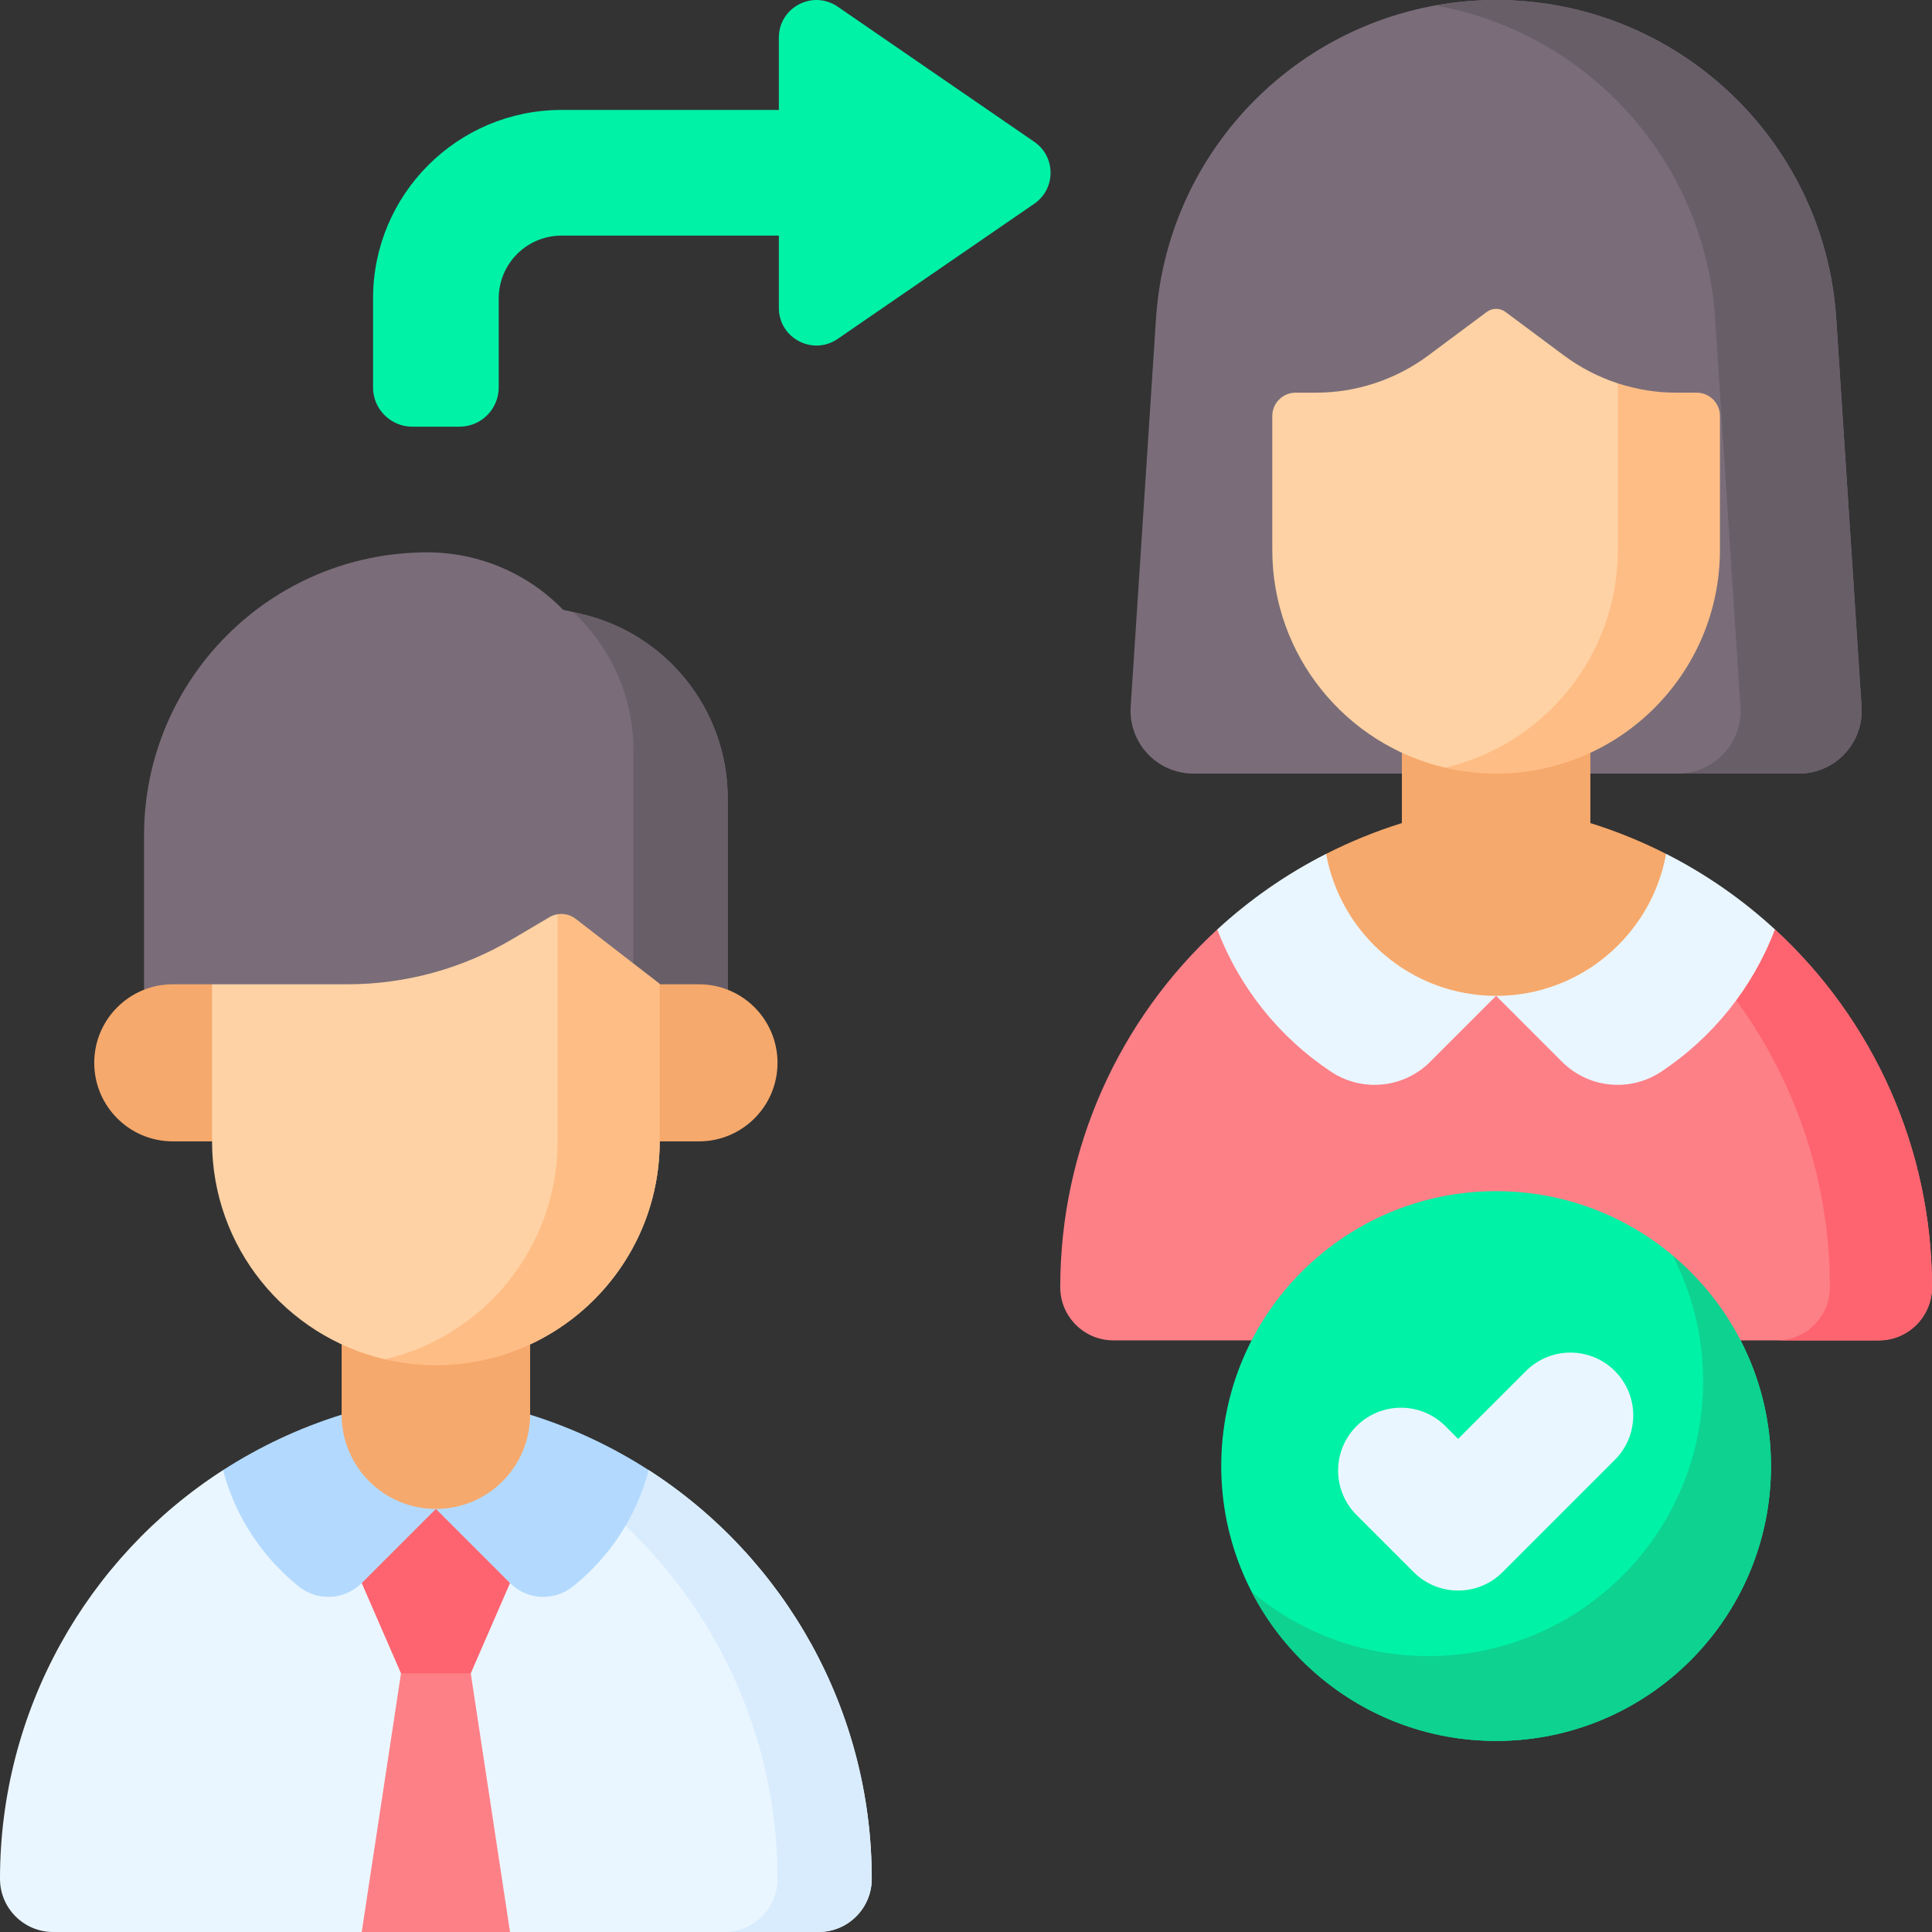 <svg id="Capa_1" enable-background="new 0 0 512 512" viewBox="0 0 512 512" xmlns="http://www.w3.org/2000/svg"><rect x="0" y="0" width="512" height="512" fill="#333333" stroke="none"/><g><g><g><g><path d="m493.33 187.274-6.707-102.826c-3.098-47.503-42.531-84.448-90.135-84.448-47.604 0-87.037 36.945-90.135 84.448l-6.707 102.826c-.626 9.602 6.993 17.734 16.615 17.734h160.453c9.623 0 17.242-8.132 16.616-17.734z" fill="#7a6d79"/><path d="m493.33 187.274-6.707-102.826c-3.098-47.503-42.531-84.448-90.135-84.448-5.474 0-10.833.51-16.049 1.447 40.137 7.211 71.344 40.96 74.086 83l6.707 102.826c.626 9.602-6.993 17.734-16.615 17.734h32.098c9.622.001 17.241-8.131 16.615-17.733z" fill="#685e68"/><path d="m470.379 246.306h-147.782c-25.924 23.857-41.621 57.934-41.621 94.82 0 7.782 6.308 14.09 14.09 14.09h202.844c7.782 0 14.09-6.308 14.09-14.09 0-36.886-15.697-70.963-41.621-94.82z" fill="#fd8087"/><path d="m470.379 246.306h-27.057c25.924 23.857 41.621 57.934 41.621 94.82 0 7.782-6.308 14.091-14.09 14.091h27.057c7.782 0 14.09-6.309 14.09-14.091 0-36.886-15.697-70.963-41.621-94.82z" fill="#fe646f"/><path d="m441.541 226.277-.007.009h-45.046v37.624l17.491 17.491c7.022 7.022 18.019 8.092 26.288 2.593 13.516-8.988 24.171-22.067 30.112-37.688-8.563-7.88-18.241-14.646-28.838-20.029z" fill="#eaf6ff"/><path d="m351.442 226.286-.004-.011c-10.599 5.383-20.278 12.15-28.842 20.031 5.94 15.621 16.596 28.701 30.112 37.688 8.27 5.499 19.266 4.429 26.288-2.593l17.491-17.491v-37.624z" fill="#eaf6ff"/><path d="m421.463 218.124v-28.431h-49.951v28.431c-6.997 2.178-13.696 4.925-20.07 8.162 3.862 21.365 22.584 37.627 45.046 37.627 22.461 0 41.183-16.261 45.046-37.627-6.375-3.236-13.074-5.984-20.071-8.162z" fill="#f6a96c"/><path d="m382.959 203.44 10.681-.955 21.629-8.621 20.272-40.564 3.566-32.829-10.36-18.879c-5.11-1.67-9.951-4.16-14.318-7.412l-15.456-11.508c-1.475-1.099-3.496-1.099-4.972 0l-15.456 11.508c-8.621 6.419-19.083 9.886-29.831 9.886h-5.363c-3.414 0-6.181 2.768-6.181 6.181v35.445c.001 28.103 19.551 51.624 45.789 57.748z" fill="#fed2a4"/><path d="m444.261 104.065c-5.303 0-10.536-.848-15.513-2.474v44.1c0 28.103-19.551 51.625-45.789 57.749 4.347 1.014 8.872 1.568 13.528 1.568 32.76 0 59.317-26.557 59.317-59.317v-35.445c0-3.414-2.767-6.181-6.181-6.181z" fill="#ffbd86"/></g><g><g><path d="m448.681 339.993-5.426-7.313c-12.655-10.61-28.961-17.008-46.768-17.008-40.231 0-72.845 32.614-72.845 72.845 0 40.232 32.614 72.846 72.845 72.846s72.845-32.614 72.845-72.846c0-12.024-2.931-23.356-8.09-33.352z" fill="#00f2a6"/><path d="m443.255 332.68c5.16 9.996 8.092 21.33 8.092 33.355 0 40.232-32.614 72.846-72.846 72.846-17.806 0-34.113-6.397-46.767-17.008 12.103 23.448 36.547 39.491 64.754 39.491 40.232 0 72.846-32.614 72.846-72.846-.001-22.426-10.141-42.476-26.079-55.838z" fill="#0ed290"/></g><g><g><path d="m386.417 421.513c-4.261 0-8.522-1.626-11.773-4.877l-15.15-15.15c-6.503-6.502-6.503-17.045 0-23.547 6.502-6.503 17.045-6.503 23.547 0l3.377 3.376 17.987-17.986c6.502-6.503 17.045-6.503 23.547 0 6.503 6.502 6.503 17.045 0 23.547l-29.76 29.76c-3.253 3.252-7.514 4.877-11.775 4.877z" fill="#eaf6ff"/></g></g></g></g><g><path d="m171.912 389.591h-112.799c-36.189 23.29-59.113 63.748-59.113 108.319 0 7.781 6.308 14.09 14.09 14.09h81.771l19.651-13.676 19.651 13.676h81.771c7.782 0 14.09-6.309 14.09-14.09 0-44.571-22.924-85.029-59.112-108.319z" fill="#eaf6ff"/><path d="m135.163 512-10.406-68.546-9.245-5.384-9.245 5.384-10.406 68.546z" fill="#fd8087"/><path d="m124.757 443.454 10.406-23.92v-14.876l-19.651-4.778-14.651 7.594-5 12.06 10.406 23.92z" fill="#fe646f"/><path d="m171.912 389.591h-24.976c36.188 23.29 59.113 63.749 59.113 108.319 0 7.782-6.308 14.09-14.09 14.09h24.976c7.782 0 14.09-6.309 14.09-14.09-.001-44.571-22.925-85.029-59.113-108.319z" fill="#d8ecfe"/><path d="m140.488 374.907h-24.976v24.976l19.651 19.651c4.483 4.483 11.63 4.914 16.59.965 9.728-7.746 16.933-18.53 20.158-30.908-9.603-6.181-20.129-11.168-31.423-14.684z" fill="#b3dafe"/><path d="m90.536 374.907h24.976v24.976l-19.651 19.651c-4.483 4.483-11.63 4.914-16.59.965-9.728-7.746-16.933-18.53-20.158-30.908 9.603-6.181 20.13-11.168 31.423-14.684z" fill="#b3dafe"/><path d="m115.512 399.883c-13.794 0-24.976-11.182-24.976-24.976v-28.43h49.951v28.43c.001 13.794-11.181 24.976-24.975 24.976z" fill="#f6a96c"/><path d="m56.195 229.629v31.219l-12.397 19.361 12.397 22.265c0 28.104 19.551 51.625 45.789 57.749h14.832l19.334-6.809 4.325 2.868c20.284-9.426 34.354-29.969 34.354-53.809v-72.845h-118.634z" fill="#fed2a4"/><path d="m147.772 229.629v72.846c0 28.103-19.551 51.625-45.789 57.749 4.347 1.015 8.872 1.568 13.528 1.568 32.76 0 59.317-26.557 59.317-59.317l11.438-20.813-11.438-20.813v-31.22z" fill="#ffbd86"/><path d="m38.17 221.44v49.815l17.848-10.406h36.043c15.352 0 30.423-4.121 43.64-11.932l9.88-5.839c2.201-1.301 4.972-1.128 6.995.435l15.304 11.827 9.566.749-2.439 4.76 17.848 10.406v-59.696c0-23.423-16.209-43.729-39.049-48.92l-4.58-1.041c-9.447-9.73-22.431-15.221-35.993-15.221-41.457 0-75.063 33.606-75.063 75.063z" fill="#7a6d79"/><path d="m153.805 162.638-1.944-.442c9.942 9.249 16.018 22.406 16.018 36.738v56.405l7.127 5.508 17.848 10.406v-59.696c.001-23.422-16.208-43.728-39.049-48.919z" fill="#685e68"/><g fill="#f6a96c"><path d="m185.236 302.474h-10.407v-41.626h10.407c11.495 0 20.813 9.318 20.813 20.813 0 11.495-9.319 20.813-20.813 20.813z"/><path d="m45.789 302.474h10.407v-41.626h-10.407c-11.495 0-20.813 9.318-20.813 20.813 0 11.495 9.318 20.813 20.813 20.813z"/></g></g><path d="m274.097 37.587-52.1-35.819c-6.604-4.54-15.591.188-15.591 8.201v19.168h-57.593c-27.587 0-49.951 22.364-49.951 49.951v23.58c0 5.747 4.659 10.407 10.407 10.407h12.488c5.747 0 10.407-4.659 10.407-10.407v-23.58c0-9.196 7.455-16.65 16.65-16.65h57.593v19.169c0 8.013 8.987 12.741 15.591 8.201l52.1-35.819c5.751-3.954 5.751-12.447-.001-16.402z" fill="#00f2a6"/></g></g><g/><g/><g/><g/><g/><g/><g/><g/><g/><g/><g/><g/><g/><g/><g/></svg>